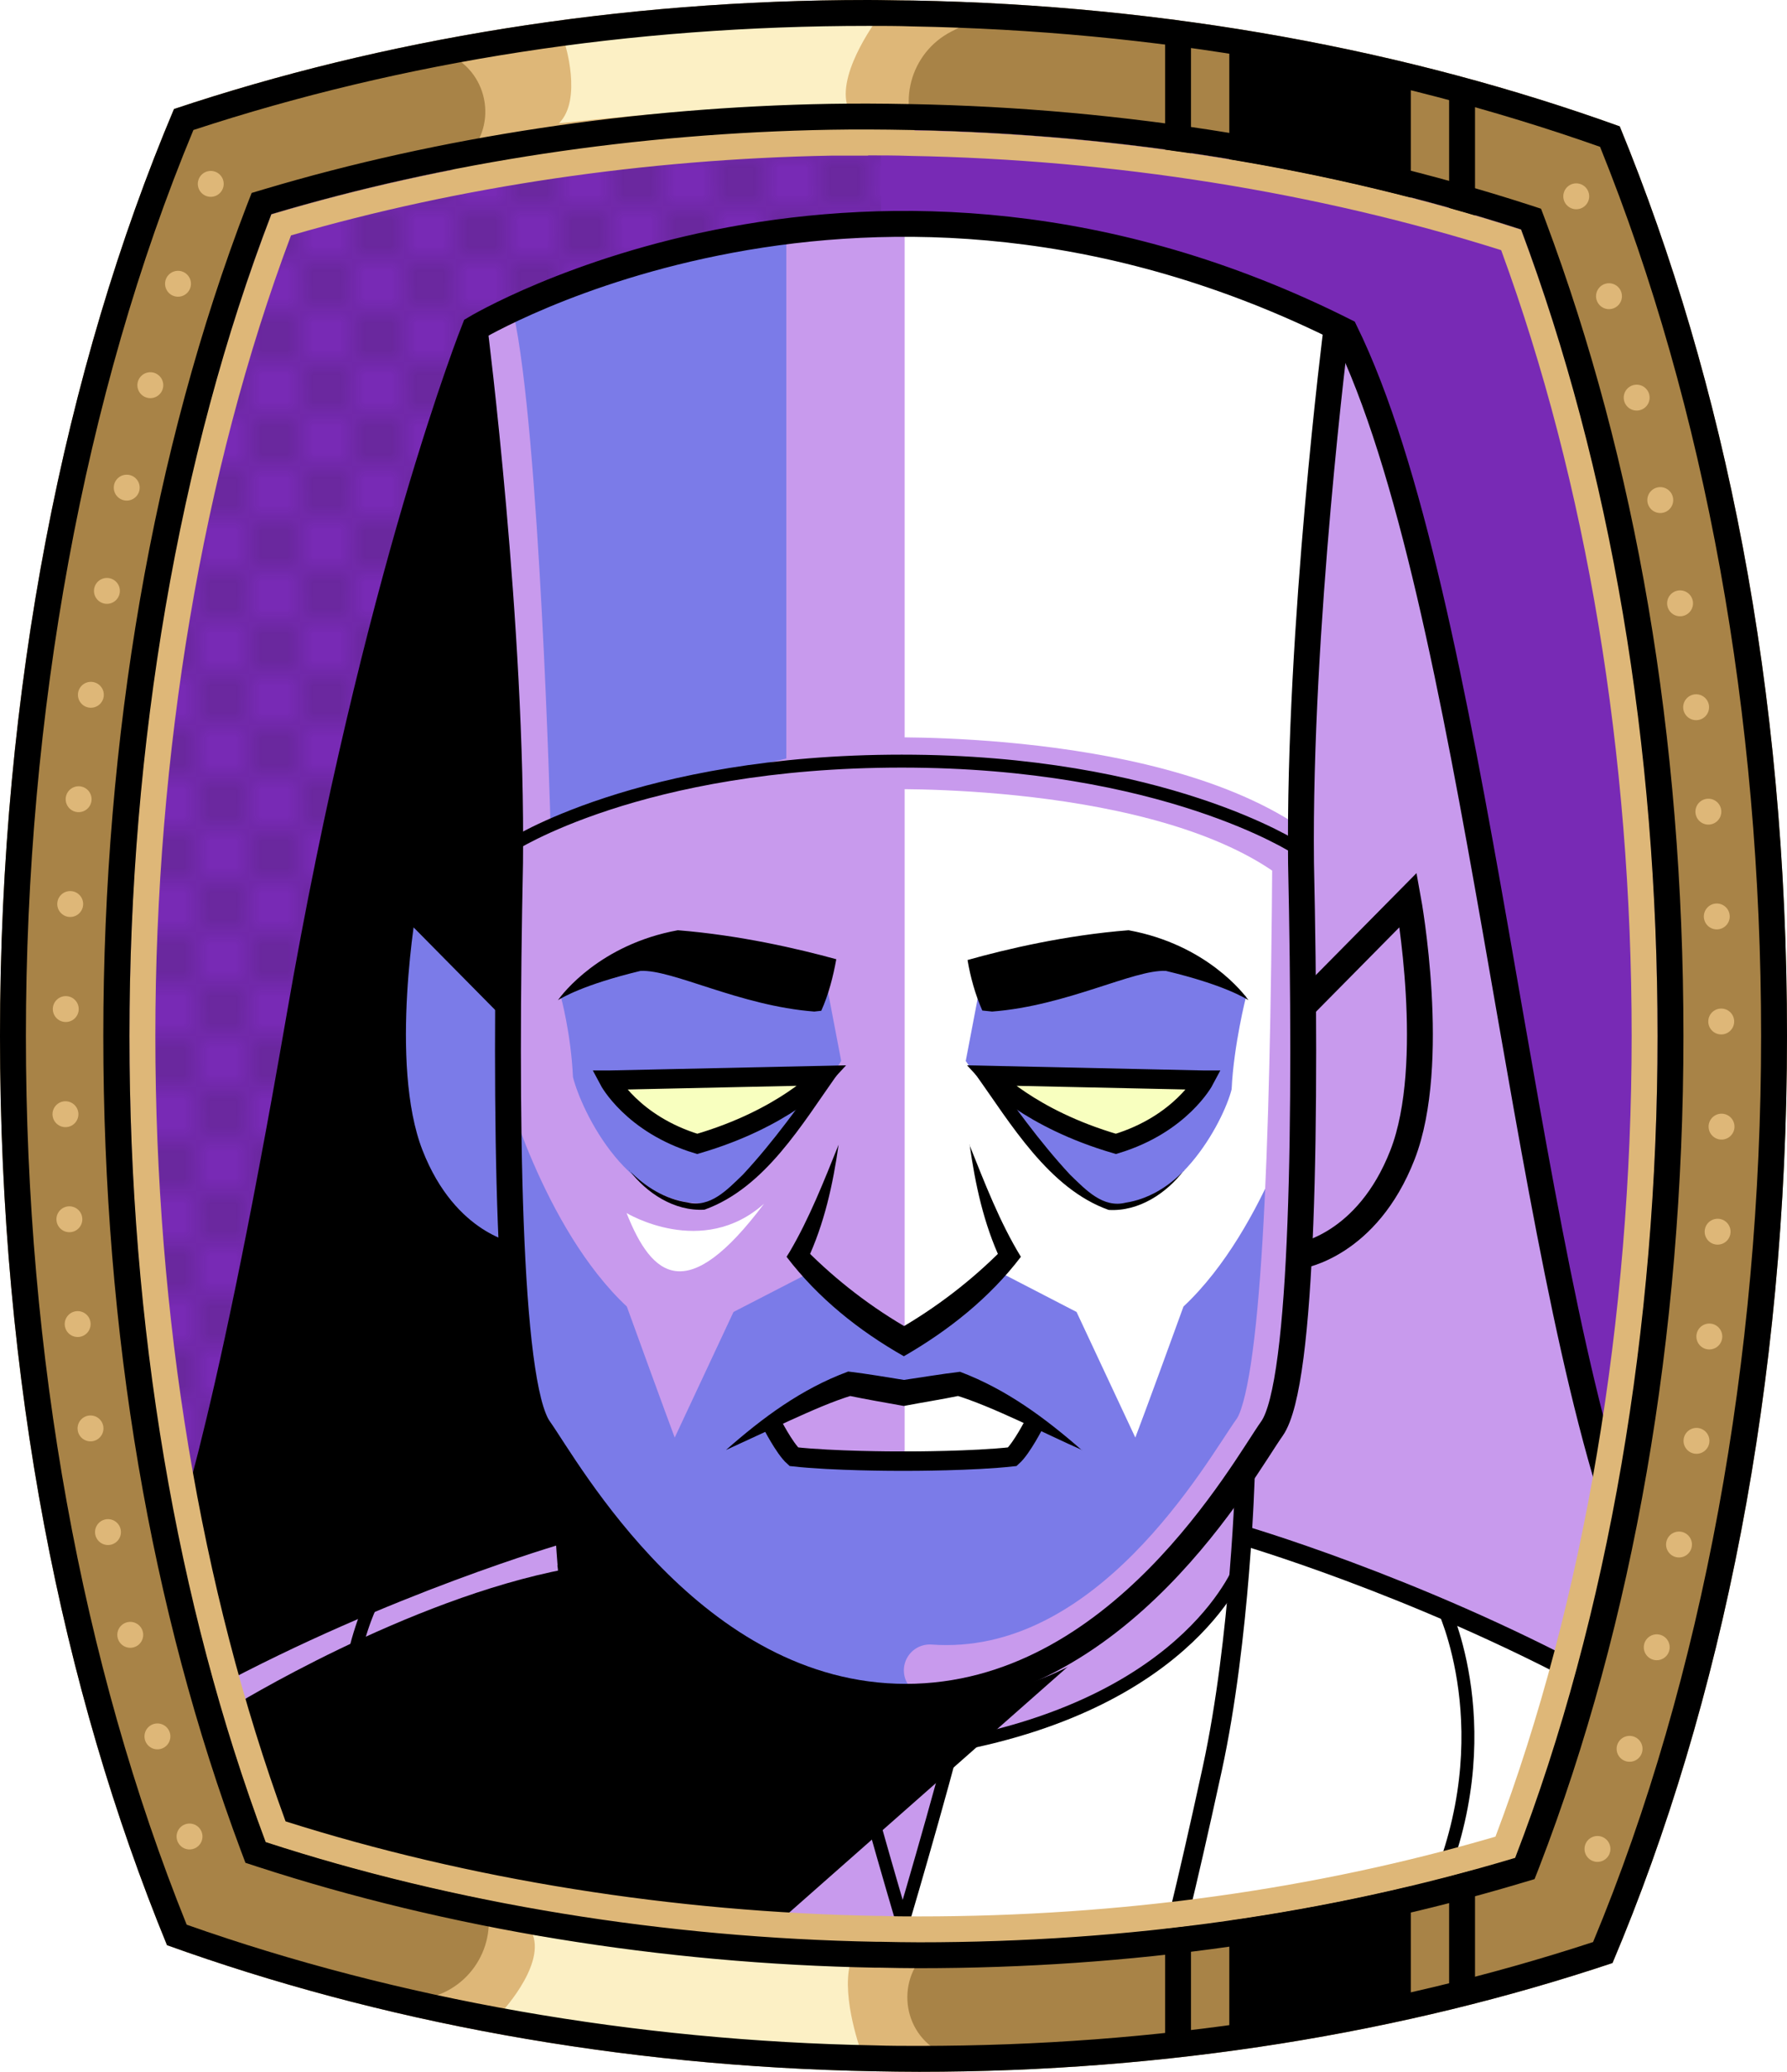 <?xml version="1.0" encoding="UTF-8"?><svg id="Capa_2" xmlns="http://www.w3.org/2000/svg" xmlns:xlink="http://www.w3.org/1999/xlink" viewBox="0 0 69.02 80"><defs><style>.cls-1{fill:#c89aed;}.cls-2{fill:#fff;}.cls-3{fill:#f8ffbf;}.cls-4{fill:#7b7be8;}.cls-5{fill:#a88347;}.cls-6{fill:#782ab5;}.cls-7,.cls-8,.cls-9,.cls-10,.cls-11,.cls-12,.cls-13{fill:none;}.cls-7,.cls-8,.cls-9,.cls-13{stroke-miterlimit:10;}.cls-7,.cls-9,.cls-13{stroke:#000;}.cls-8{stroke:#c89aed;stroke-width:2px;}.cls-8,.cls-10{stroke-linecap:round;}.cls-9{stroke-width:.75px;}.cls-10{stroke:#deb778;stroke-dasharray:0 0 0 4.06;stroke-linejoin:round;}.cls-14{fill:#deb778;}.cls-15{fill:url(#USGS_19_Inundación_de_tierra_2);}.cls-12{stroke:#1d1d1b;stroke-dasharray:0 0 2 2;stroke-width:.3px;}.cls-16{fill:#fcf0c5;}.cls-13{stroke-width:.5px;}</style><pattern id="USGS_19_Inundación_de_tierra_2" x="0" y="0" width="72" height="72" patternTransform="translate(339.52 -16351) rotate(-90)" patternUnits="userSpaceOnUse" viewBox="0 0 72 72"><g><rect class="cls-11" width="72" height="72"/><g><line class="cls-12" x1="71" y1="71" x2="144.44" y2="71"/><line class="cls-12" x1="71" y1="67" x2="144.44" y2="67"/><line class="cls-12" x1="71" y1="63" x2="144.44" y2="63"/><line class="cls-12" x1="71" y1="59" x2="144.44" y2="59"/><line class="cls-12" x1="71" y1="55" x2="144.44" y2="55"/><line class="cls-12" x1="71" y1="51" x2="144.44" y2="51"/><line class="cls-12" x1="71" y1="47" x2="144.44" y2="47"/><line class="cls-12" x1="71" y1="43" x2="144.44" y2="43"/><line class="cls-12" x1="71" y1="39" x2="144.44" y2="39"/><line class="cls-12" x1="71" y1="35" x2="144.44" y2="35"/><line class="cls-12" x1="71" y1="31" x2="144.44" y2="31"/><line class="cls-12" x1="71" y1="27" x2="144.44" y2="27"/><line class="cls-12" x1="71" y1="23" x2="144.44" y2="23"/><line class="cls-12" x1="71" y1="19" x2="144.44" y2="19"/><line class="cls-12" x1="71" y1="15" x2="144.44" y2="15"/><line class="cls-12" x1="71" y1="11" x2="144.44" y2="11"/><line class="cls-12" x1="71" y1="7" x2="144.44" y2="7"/><line class="cls-12" x1="71" y1="3" x2="144.44" y2="3"/></g><g><line class="cls-12" x1="-1" y1="71" x2="72.44" y2="71"/><line class="cls-12" x1="-1" y1="67" x2="72.44" y2="67"/><line class="cls-12" x1="-1" y1="63" x2="72.44" y2="63"/><line class="cls-12" x1="-1" y1="59" x2="72.44" y2="59"/><line class="cls-12" x1="-1" y1="55" x2="72.44" y2="55"/><line class="cls-12" x1="-1" y1="51" x2="72.44" y2="51"/><line class="cls-12" x1="-1" y1="47" x2="72.44" y2="47"/><line class="cls-12" x1="-1" y1="43" x2="72.44" y2="43"/><line class="cls-12" x1="-1" y1="39" x2="72.44" y2="39"/><line class="cls-12" x1="-1" y1="35" x2="72.44" y2="35"/><line class="cls-12" x1="-1" y1="31" x2="72.44" y2="31"/><line class="cls-12" x1="-1" y1="27" x2="72.44" y2="27"/><line class="cls-12" x1="-1" y1="23" x2="72.44" y2="23"/><line class="cls-12" x1="-1" y1="19" x2="72.44" y2="19"/><line class="cls-12" x1="-1" y1="15" x2="72.44" y2="15"/><line class="cls-12" x1="-1" y1="11" x2="72.44" y2="11"/><line class="cls-12" x1="-1" y1="7" x2="72.44" y2="7"/><line class="cls-12" x1="-1" y1="3" x2="72.44" y2="3"/><line class="cls-12" x1="1.04" y1="69" x2="74.48" y2="69"/><line class="cls-12" x1="1.04" y1="65" x2="74.48" y2="65"/><line class="cls-12" x1="1.04" y1="61" x2="74.48" y2="61"/><line class="cls-12" x1="1.04" y1="57" x2="74.48" y2="57"/><line class="cls-12" x1="1.04" y1="53" x2="74.48" y2="53"/><line class="cls-12" x1="1.04" y1="49" x2="74.48" y2="49"/><line class="cls-12" x1="1.04" y1="45" x2="74.48" y2="45"/><line class="cls-12" x1="1.04" y1="41" x2="74.48" y2="41"/><line class="cls-12" x1="1.04" y1="37" x2="74.48" y2="37"/><line class="cls-12" x1="1.04" y1="33" x2="74.48" y2="33"/><line class="cls-12" x1="1.04" y1="29" x2="74.48" y2="29"/><line class="cls-12" x1="1.04" y1="25" x2="74.48" y2="25"/><line class="cls-12" x1="1.04" y1="21" x2="74.48" y2="21"/><line class="cls-12" x1="1.04" y1="17" x2="74.48" y2="17"/><line class="cls-12" x1="1.04" y1="13" x2="74.48" y2="13"/><line class="cls-12" x1="1.04" y1="9" x2="74.48" y2="9"/><line class="cls-12" x1="1.04" y1="5" x2="74.48" y2="5"/><line class="cls-12" x1="1.04" y1="1" x2="74.48" y2="1"/></g><g><line class="cls-12" x1="-73" y1="71" x2=".44" y2="71"/><line class="cls-12" x1="-73" y1="67" x2=".44" y2="67"/><line class="cls-12" x1="-73" y1="63" x2=".44" y2="63"/><line class="cls-12" x1="-73" y1="59" x2=".44" y2="59"/><line class="cls-12" x1="-73" y1="55" x2=".44" y2="55"/><line class="cls-12" x1="-73" y1="51" x2=".44" y2="51"/><line class="cls-12" x1="-73" y1="47" x2=".44" y2="47"/><line class="cls-12" x1="-73" y1="43" x2=".44" y2="43"/><line class="cls-12" x1="-73" y1="39" x2=".44" y2="39"/><line class="cls-12" x1="-73" y1="35" x2=".44" y2="35"/><line class="cls-12" x1="-73" y1="31" x2=".44" y2="31"/><line class="cls-12" x1="-73" y1="27" x2=".44" y2="27"/><line class="cls-12" x1="-73" y1="23" x2=".44" y2="23"/><line class="cls-12" x1="-73" y1="19" x2=".44" y2="19"/><line class="cls-12" x1="-73" y1="15" x2=".44" y2="15"/><line class="cls-12" x1="-73" y1="11" x2=".44" y2="11"/><line class="cls-12" x1="-73" y1="7" x2=".44" y2="7"/><line class="cls-12" x1="-73" y1="3" x2=".44" y2="3"/><line class="cls-12" x1="-70.96" y1="69" x2="2.48" y2="69"/><line class="cls-12" x1="-70.96" y1="65" x2="2.48" y2="65"/><line class="cls-12" x1="-70.96" y1="61" x2="2.48" y2="61"/><line class="cls-12" x1="-70.96" y1="57" x2="2.48" y2="57"/><line class="cls-12" x1="-70.96" y1="53" x2="2.48" y2="53"/><line class="cls-12" x1="-70.96" y1="49" x2="2.48" y2="49"/><line class="cls-12" x1="-70.96" y1="45" x2="2.48" y2="45"/><line class="cls-12" x1="-70.96" y1="41" x2="2.48" y2="41"/><line class="cls-12" x1="-70.96" y1="37" x2="2.48" y2="37"/><line class="cls-12" x1="-70.96" y1="33" x2="2.48" y2="33"/><line class="cls-12" x1="-70.96" y1="29" x2="2.48" y2="29"/><line class="cls-12" x1="-70.96" y1="25" x2="2.48" y2="25"/><line class="cls-12" x1="-70.96" y1="21" x2="2.48" y2="21"/><line class="cls-12" x1="-70.96" y1="17" x2="2.48" y2="17"/><line class="cls-12" x1="-70.96" y1="13" x2="2.48" y2="13"/><line class="cls-12" x1="-70.96" y1="9" x2="2.48" y2="9"/><line class="cls-12" x1="-70.96" y1="5" x2="2.48" y2="5"/><line class="cls-12" x1="-70.96" y1="1" x2="2.48" y2="1"/></g></g></pattern></defs><g id="BG"><g><path class="cls-6" d="M64.02,40c0,11.47-1.89,22.39-5.5,31.74-7.2,2.16-14.94,3.26-23.02,3.26-.49,0-.98-.01-1.47-.02h-.17c-8.18-.15-16.29-1.47-23.6-3.85-3.45-9.22-5.26-19.93-5.26-31.13s1.89-22.38,5.48-31.73c6.73-2.01,14.13-3.13,21.6-3.26,.48-.01,.97-.01,1.45-.01,.54,0,1.08,.01,1.63,.02,8.16,.15,16.27,1.47,23.59,3.84,3.46,9.24,5.27,19.95,5.27,31.14Z"/><path class="cls-15" d="M34.03,5.59V74.98h-.17c-8.18-.15-16.29-1.47-23.6-3.85-3.45-9.22-5.26-19.93-5.26-31.13s1.89-22.38,5.48-31.73c6.73-2.01,14.13-3.13,21.6-3.26,.65,.16,1.3,.36,1.95,.58Z"/></g></g><g id="Capa_9"><g><path class="cls-1" d="M7.04,59.42s4.14-14.68,4.83-20.89,4.83-23.16,6.7-25.62c4.14-3.65,21.78-8.08,33.41-.1,5.32,13.21,5.91,26.12,7.79,34.49s4.43,14.88,4.43,14.88l-4.93,11.04s-10.35,5.03-20.99,4.04-29.07-4.83-29.07-4.83l-2.17-13.01Z"/><path class="cls-1" d="M54.33,43.74c-.97,3.34-4.15,4.81-4.15,4.81l-.9,6.59-1.06,1.74-.32,.54-.08,3.83s-4.32,5.38-10.92,6.03c-.97,3.34-2.03,7.41-2.03,7.41l-1.87-7.25s-7.74-1.46-11.08-6.19c-.25-3.34-.08-4.07-.08-4.07l-1.39-2.44-.65-6.28s-3.09-.48-4.23-4.8c-1.14-4.32-.09-8.39-.09-8.39l4.24,3.34-.08-5.78s5.37-3.42,15.15-3.34h.15c9.68,.11,15.24,3.26,15.24,3.26l.41,6.19,3.74-4.08s.98,5.54,0,8.88Z"/><path class="cls-4" d="M31.94,38.09l.55,2.88s-2.57,4.13-4.91,5.45c-3.27,.47-5.14-3.58-5.45-4.83-.08-1.71-.47-3.11-.47-3.11l3.43-1.48,6.85,1.09Z"/><path class="cls-2" d="M50.18,48.55l-.9,6.59-1.06,1.74-.13,.03-13.15,8.87V29.49c9.68,.11,15.24,3.26,15.24,3.26l.41,6.19-.41,9.61Z"/><path class="cls-4" d="M37.85,38.09l-.55,2.88s2.99,4.23,5.33,5.55c2.75,.36,4.63-3.21,4.94-4.46,.08-1.71,.56-3.59,.56-3.59l-3.43-1.48-6.85,1.09Z"/><path class="cls-3" d="M38.65,41.49l7.65,.33s-.75,1.6-3.43,2.35c-2.72-1.08-4.22-2.68-4.22-2.68Z"/><path class="cls-3" d="M31.29,41.49l-7.65,.33s.75,1.6,3.43,2.35c2.72-1.08,4.22-2.68,4.22-2.68Z"/><path class="cls-4" d="M45.71,50.45c-1.44,3.97-1.86,5.06-1.86,5.06l-2.27-4.85-2.88-1.49-3.48,2.41-.26,.15-.26-.15-3.48-2.41-2.89,1.49-2.27,4.85s-.41-1.09-1.85-5.06c-3.25-3.04-4.79-8.81-4.79-8.81,0,0,.05,10.67,1.08,12.94,1.03,2.27,4.84,6.54,8.61,9.17,2.34,1.64,4.53,1.94,5.84,1.93h.02c1.31,.01,3.5-.29,5.84-1.93,3.76-2.63,7.58-6.9,8.61-9.17,1.03-2.27,1.08-12.94,1.08-12.94,0,0-1.54,5.77-4.79,8.81Zm-6.61,5.82h-8.4l-.85-1.38,2.89-1.54,2.16,.69,1.85-.62,3.19,1.47-.84,1.38Z"/><path d="M18.47,13.11s-4.03,11.76-6.11,21.71-5.58,27.12-5.58,27.12l.87,2.73s10.7-4.99,13.98-5.43c.51-1.93,.01-2.77,.01-2.77l-1.64-2.62-.22-10.17s-.22-12.14,.11-15.64-1.44-14.93-1.44-14.93Z"/><path class="cls-4" d="M19.37,38.57l-3.89-3.3s-.78,7.1,.53,9.79c1.53,2.84,3.79,3.4,3.79,3.4l-.43-9.89Z"/><path class="cls-1" d="M20.02,32.35c.1-.3,17.49-6.92,30.16,.4l.03,5.51,4.12-3.4s2.8,11.23-4.02,14.03c-.5,4.21-1.03,6.25-1.03,6.25l-1.06,1.74-.42,1.94s12.23,5.01,13.84,6.42c2.21-2.91,.6-8.32,.6-8.32,0,0-3.11-10.73-3.81-17.55s-3.77-23.65-6.45-26.56c-9.6-4.92-23.84-5.82-33.36-.21,.8,9.73,1.4,19.75,1.4,19.75Z"/><path class="cls-2" d="M34.94,29.49V8.62s12.96,1.23,17.04,4.18c-1.7,9.55-1.97,19.67-1.97,19.67,0,0-6.56-3.09-15.08-2.99Z"/><path class="cls-2" d="M47.82,61.25s-2.33,4.6-10.92,6.03c-1.22,3.88-2.5,8.6-2.5,8.6l22.29-.1,5.7-9.82-2.26-2.06s-11.21-4.55-12.14-4.48c.17,1.55-.17,1.84-.17,1.84Z"/><path d="M8.95,65.91s6.74-4.16,12.94-5.33c.47,4.55,2.67,14.27,2.67,14.27l-15.34-2.42-.26-6.52Z"/><path d="M42.93,62.87l-15.02,13.25-7.31-.96,1.24-17.98s3.82,4.57,5.19,5.37,6.99,5.3,15.9,.32Z"/><path class="cls-4" d="M21.26,31.75s-.41-15.05-1.43-19.66c2.35-1.13,8.91-2.46,10.54-2.87V29.29s-6.14,1.43-9.11,2.46Z"/><path class="cls-8" d="M33.78,29.48s11.13-.38,16.36,3.63c-.08,11.44-.41,20.65-1.55,22.24s-5.59,9.66-12.68,9.15"/><path class="cls-2" d="M24.2,46.84s2.92,1.77,5.31-.36c-2.97,3.96-4.32,2.86-5.31,.36Z"/><path class="cls-7" d="M6.97,60.16s1.62-3.73,4.58-20.82c2.96-17.1,6.78-26.65,6.78-26.65,0,0,15.19-9.17,33.62,.1,5.06,10.32,6.78,35.72,10.98,46.9"/><path class="cls-7" d="M51.62,12.68s-1.47,11.56-1.37,20.64c.21,9.69,.1,20.1-1.12,21.84-1.09,1.53-5.9,10.36-14.14,10.36s-13.08-8.83-14.17-10.36c-1.22-1.74-1.32-12.15-1.12-21.84,.1-9.08-1.37-20.64-1.37-20.64"/><path class="cls-13" d="M19.7,32.68s5-3.29,15.13-3.29,15.25,3.36,15.25,3.36"/><path class="cls-7" d="M19.7,38.87l-4.07-4.12s-1.15,6.32,.22,9.84,3.96,3.9,3.96,3.9"/><path class="cls-7" d="M50.32,38.87l4.07-4.12s1.15,6.32-.22,9.84-3.96,3.9-3.96,3.9"/><path class="cls-9" d="M23.52,41.71l8.29-.18s-1.52,1.66-4.88,2.64c-2.51-.76-3.41-2.46-3.41-2.46Z"/><path d="M24.3,45.19c.61,.64,1.41,1.12,2.25,1.24,.88,.22,1.54-.49,2.15-1.08,1.19-1.28,2.22-2.73,3.24-4.16l.42,.27c-1.37,1.93-2.81,4.41-5.15,5.25-1.17,.07-2.25-.65-2.91-1.53h0Z"/><path class="cls-9" d="M46.51,41.71l-8.29-.18s1.52,1.66,4.88,2.64c2.51-.76,3.41-2.46,3.41-2.46Z"/><path d="M45.73,45.19c-.67,.88-1.74,1.6-2.91,1.53-2.31-.82-3.79-3.34-5.15-5.25,0,0,.42-.27,.42-.27,1.02,1.43,2.05,2.88,3.24,4.16,.61,.59,1.27,1.3,2.15,1.08,.85-.13,1.64-.6,2.25-1.24h0Z"/><path d="M32.3,37.04c-.12,.67-.3,1.37-.58,1.99-.09,.01-.18,.02-.27,.03-2.88-.22-5.47-1.63-6.71-1.57-2.25,.54-3.07,1.06-3.19,1.13,.17-.24,1.62-2.15,4.63-2.7,2.38,.19,4.63,.71,6.12,1.12Z"/><path d="M48.22,38.62c-.12-.07-.93-.59-3.19-1.13-1.24-.06-3.83,1.35-6.71,1.57-.13-.01-.26-.03-.38-.04-.27-.61-.46-1.29-.57-1.95,1.49-.42,3.79-.96,6.22-1.15,3.01,.55,4.46,2.46,4.63,2.7Z"/><path d="M37.44,44.2c.59,1.47,1.17,2.99,1.99,4.33-1.21,1.59-2.8,2.85-4.52,3.84-1.73-.98-3.32-2.25-4.53-3.84l.13-.21c.74-1.26,1.31-2.7,1.88-4.12-.22,1.54-.55,3.05-1.22,4.48,0,0-.05-.43-.05-.43,1.2,1.21,2.57,2.26,4.05,3.1h-.5c1.48-.85,2.84-1.89,4.04-3.1l-.05,.43c-.67-1.43-.99-2.94-1.21-4.48h0Z"/><path d="M41.79,55.99c-1.41-.62-3.47-1.69-4.9-2.12,0,0,.19,.02,.19,.02-.72,.15-1.45,.26-2.17,.4-.72-.13-1.43-.25-2.15-.4l.19-.02c-.8,.24-1.62,.61-2.44,.98l-2.47,1.14c1.42-1.25,2.91-2.36,4.72-3.03,.75,.09,1.5,.22,2.25,.34,0,0-.2,0-.2,0,.76-.11,1.51-.24,2.27-.33,1.8,.68,3.29,1.79,4.71,3.03h0Z"/><path class="cls-9" d="M39.97,54.93s-.5,.99-.87,1.32c-1.53,.17-3.96,.17-3.96,.17h-.52s-2.42,0-3.96-.17c-.37-.33-.87-1.32-.87-1.32"/><path class="cls-9" d="M21.71,56.91s.17,6.34,1.27,11.4,1.61,6.91,1.61,6.91"/><path class="cls-9" d="M48.09,56.91s-.17,6.34-1.27,11.4-1.61,6.91-1.61,6.91"/><path class="cls-13" d="M21.76,60.37s1.84,5.3,11.17,7.03c.98,3.69,2.36,8.29,2.36,8.29"/><path class="cls-13" d="M47.97,60.37s-1.84,5.3-11.17,7.03c-.98,3.69-2.36,8.29-2.36,8.29"/><path class="cls-9" d="M21.65,59.24s-6.74,1.94-13.66,5.67"/><path class="cls-9" d="M47.85,59.24s6.74,1.94,13.66,5.67"/><path class="cls-13" d="M14.3,62.02s-2.39,4.88,.31,11.06"/><path class="cls-13" d="M55.72,62.02s2.39,4.88-.31,11.06"/></g></g><g id="Frame"><path class="cls-5" d="M62.56,4.88C54.4,1.94,45.12,.2,35.25,.02c-.57-.01-1.15-.02-1.72-.02C23.88,0,14.77,1.52,6.72,4.21,2.49,14.22,0,26.6,0,40s2.39,25.22,6.45,35.11c8.16,2.94,17.45,4.69,27.32,4.87,.58,.01,1.15,.02,1.73,.02,9.63,0,18.73-1.51,26.78-4.2,4.24-10.01,6.74-22.39,6.74-35.8s-2.4-25.24-6.46-35.12Zm-4.04,66.86c-7.2,2.16-14.94,3.26-23.02,3.26-.49,0-.98-.01-1.47-.02h-.17c-8.18-.15-16.29-1.47-23.6-3.85-3.45-9.22-5.26-19.93-5.26-31.13s1.89-22.38,5.48-31.73c6.73-2.01,14.13-3.13,21.6-3.26,.48-.01,.97-.01,1.45-.01,.54,0,1.08,.01,1.63,.02,8.16,.15,16.27,1.47,23.59,3.84,3.46,9.24,5.27,19.95,5.27,31.14s-1.89,22.39-5.5,31.74Z"/><path class="cls-14" d="M17.21,2.06h0c1.63,.63,2.06,2.75,.81,3.97l-1.26,1.22s8.35-2.37,18.84-1.69h0c-1-1.49-.45-3.52,1.14-4.34l1-.51S28.26-.43,17.21,2.06Z"/><path class="cls-16" d="M21.81,1.66s.7,2.18-.22,3.1c3.77-.41,7.98-.74,11.12-.74-.33-1.33,1.26-3.4,1.26-3.4,0,0-6.17-.26-12.16,1.03Z"/><path class="cls-14" d="M36.25,79.21h0c-1.52-.87-1.62-3.03-.2-4.04l1.43-1.02s-8.61,1.07-18.88-1.19h0c.76,1.63-.09,3.55-1.79,4.11l-1.07,.36s9.19,2.56,20.5,1.78Z"/><path class="cls-16" d="M19.28,77.8s1.76-1.83,1.3-3.09c4.43,.69,9.11,1.14,12.25,1.14-.33,1.33,.44,3.4,.44,3.4,0,0-8-.16-13.99-1.45Z"/><polygon points="47.48 1.77 47.48 6.73 54.49 8.44 54.49 2.62 47.48 1.77"/><line class="cls-7" x1="45.5" y1="1.23" x2="45.5" y2="6.29"/><line class="cls-7" x1="56.47" y1="3.67" x2="56.47" y2="8.73"/><polygon points="47.48 78.74 47.48 73.78 54.49 72.07 54.49 77.88 47.48 78.74"/><line class="cls-7" x1="45.5" y1="79.28" x2="45.5" y2="74.21"/><line class="cls-7" x1="56.47" y1="76.84" x2="56.47" y2="71.77"/><path d="M33.53,1c.56,0,1.14,0,1.7,.02,9.39,.17,18.33,1.74,26.57,4.65,4.07,10.08,6.22,21.94,6.22,34.33s-2.24,24.79-6.49,34.99c-8.12,2.66-16.87,4.01-26.03,4.01-.56,0-1.12,0-1.71-.02-9.25-.17-18.42-1.78-26.58-4.66C3.15,64.25,1,52.39,1,40S3.23,15.21,7.47,5.02C15.6,2.35,24.37,1,33.53,1m0-1C23.88,0,14.77,1.52,6.72,4.21,2.49,14.22,0,26.6,0,40s2.39,25.22,6.45,35.11c8.16,2.94,17.45,4.69,27.32,4.87,.58,.01,1.15,.02,1.73,.02,9.63,0,18.73-1.51,26.78-4.2,4.24-10.01,6.74-22.39,6.74-35.8s-2.4-25.24-6.46-35.12C54.4,1.94,45.12,.2,35.25,.02c-.57,0-1.15-.02-1.72-.02h0Z"/><path class="cls-14" d="M33.53,6c.52,0,1.04,0,1.61,.02,7.87,.14,15.75,1.4,22.84,3.64,3.3,9,5.04,19.47,5.04,30.34s-1.82,21.82-5.26,30.92c-6.98,2.04-14.47,3.08-22.26,3.08-.48,0-.97,0-1.47-.02h-.15c-7.89-.14-15.78-1.41-22.85-3.65-3.29-8.99-5.03-19.46-5.03-30.33s1.81-21.79,5.24-30.91c6.5-1.89,13.7-2.95,20.86-3.08,.47,0,.96,0,1.43,0m0-1c-.48,0-.97,0-1.45,.01-7.47,.13-14.87,1.25-21.6,3.26-3.59,9.35-5.48,20.26-5.48,31.73s1.81,21.91,5.26,31.13c7.31,2.38,15.42,3.7,23.6,3.85h.17c.49,.01,.98,.02,1.47,.02,8.08,0,15.82-1.1,23.02-3.26,3.61-9.35,5.5-20.27,5.5-31.74s-1.81-21.9-5.27-31.14c-7.32-2.37-15.43-3.69-23.59-3.84-.55,0-1.09-.02-1.63-.02h0Z"/><path d="M33.53,5c.54,0,1.08,.01,1.63,.02,8.16,.15,16.27,1.47,23.59,3.84,3.46,9.24,5.27,19.95,5.27,31.14s-1.89,22.39-5.5,31.74c-7.2,2.16-14.94,3.26-23.02,3.26-.49,0-.98-.01-1.47-.02h-.17c-8.18-.15-16.29-1.47-23.6-3.85-3.45-9.22-5.26-19.93-5.26-31.13s1.89-22.38,5.48-31.73c6.73-2.01,14.13-3.13,21.6-3.26,.48-.01,.97-.01,1.45-.01m0-1c-.49,0-.98,0-1.47,.01-7.51,.13-15.07,1.27-21.87,3.3l-.47,.14-.18,.46c-3.63,9.45-5.55,20.55-5.55,32.09s1.84,22.17,5.32,31.48l.17,.45,.46,.15c7.37,2.4,15.63,3.75,23.89,3.9h.19c.48,.01,.97,.02,1.47,.02,8.16,0,16-1.11,23.31-3.3l.47-.14,.18-.46c3.64-9.43,5.57-20.53,5.57-32.1s-1.84-22.17-5.33-31.49l-.17-.45-.46-.15c-7.39-2.39-15.65-3.74-23.88-3.89-.58-.01-1.12-.02-1.65-.02h0Z"/><path class="cls-10" d="M8.14,7.1s-12.66,32.94,0,66.06"/><path class="cls-10" d="M60.88,7.58s12.66,32.94,0,66.06"/></g></svg>